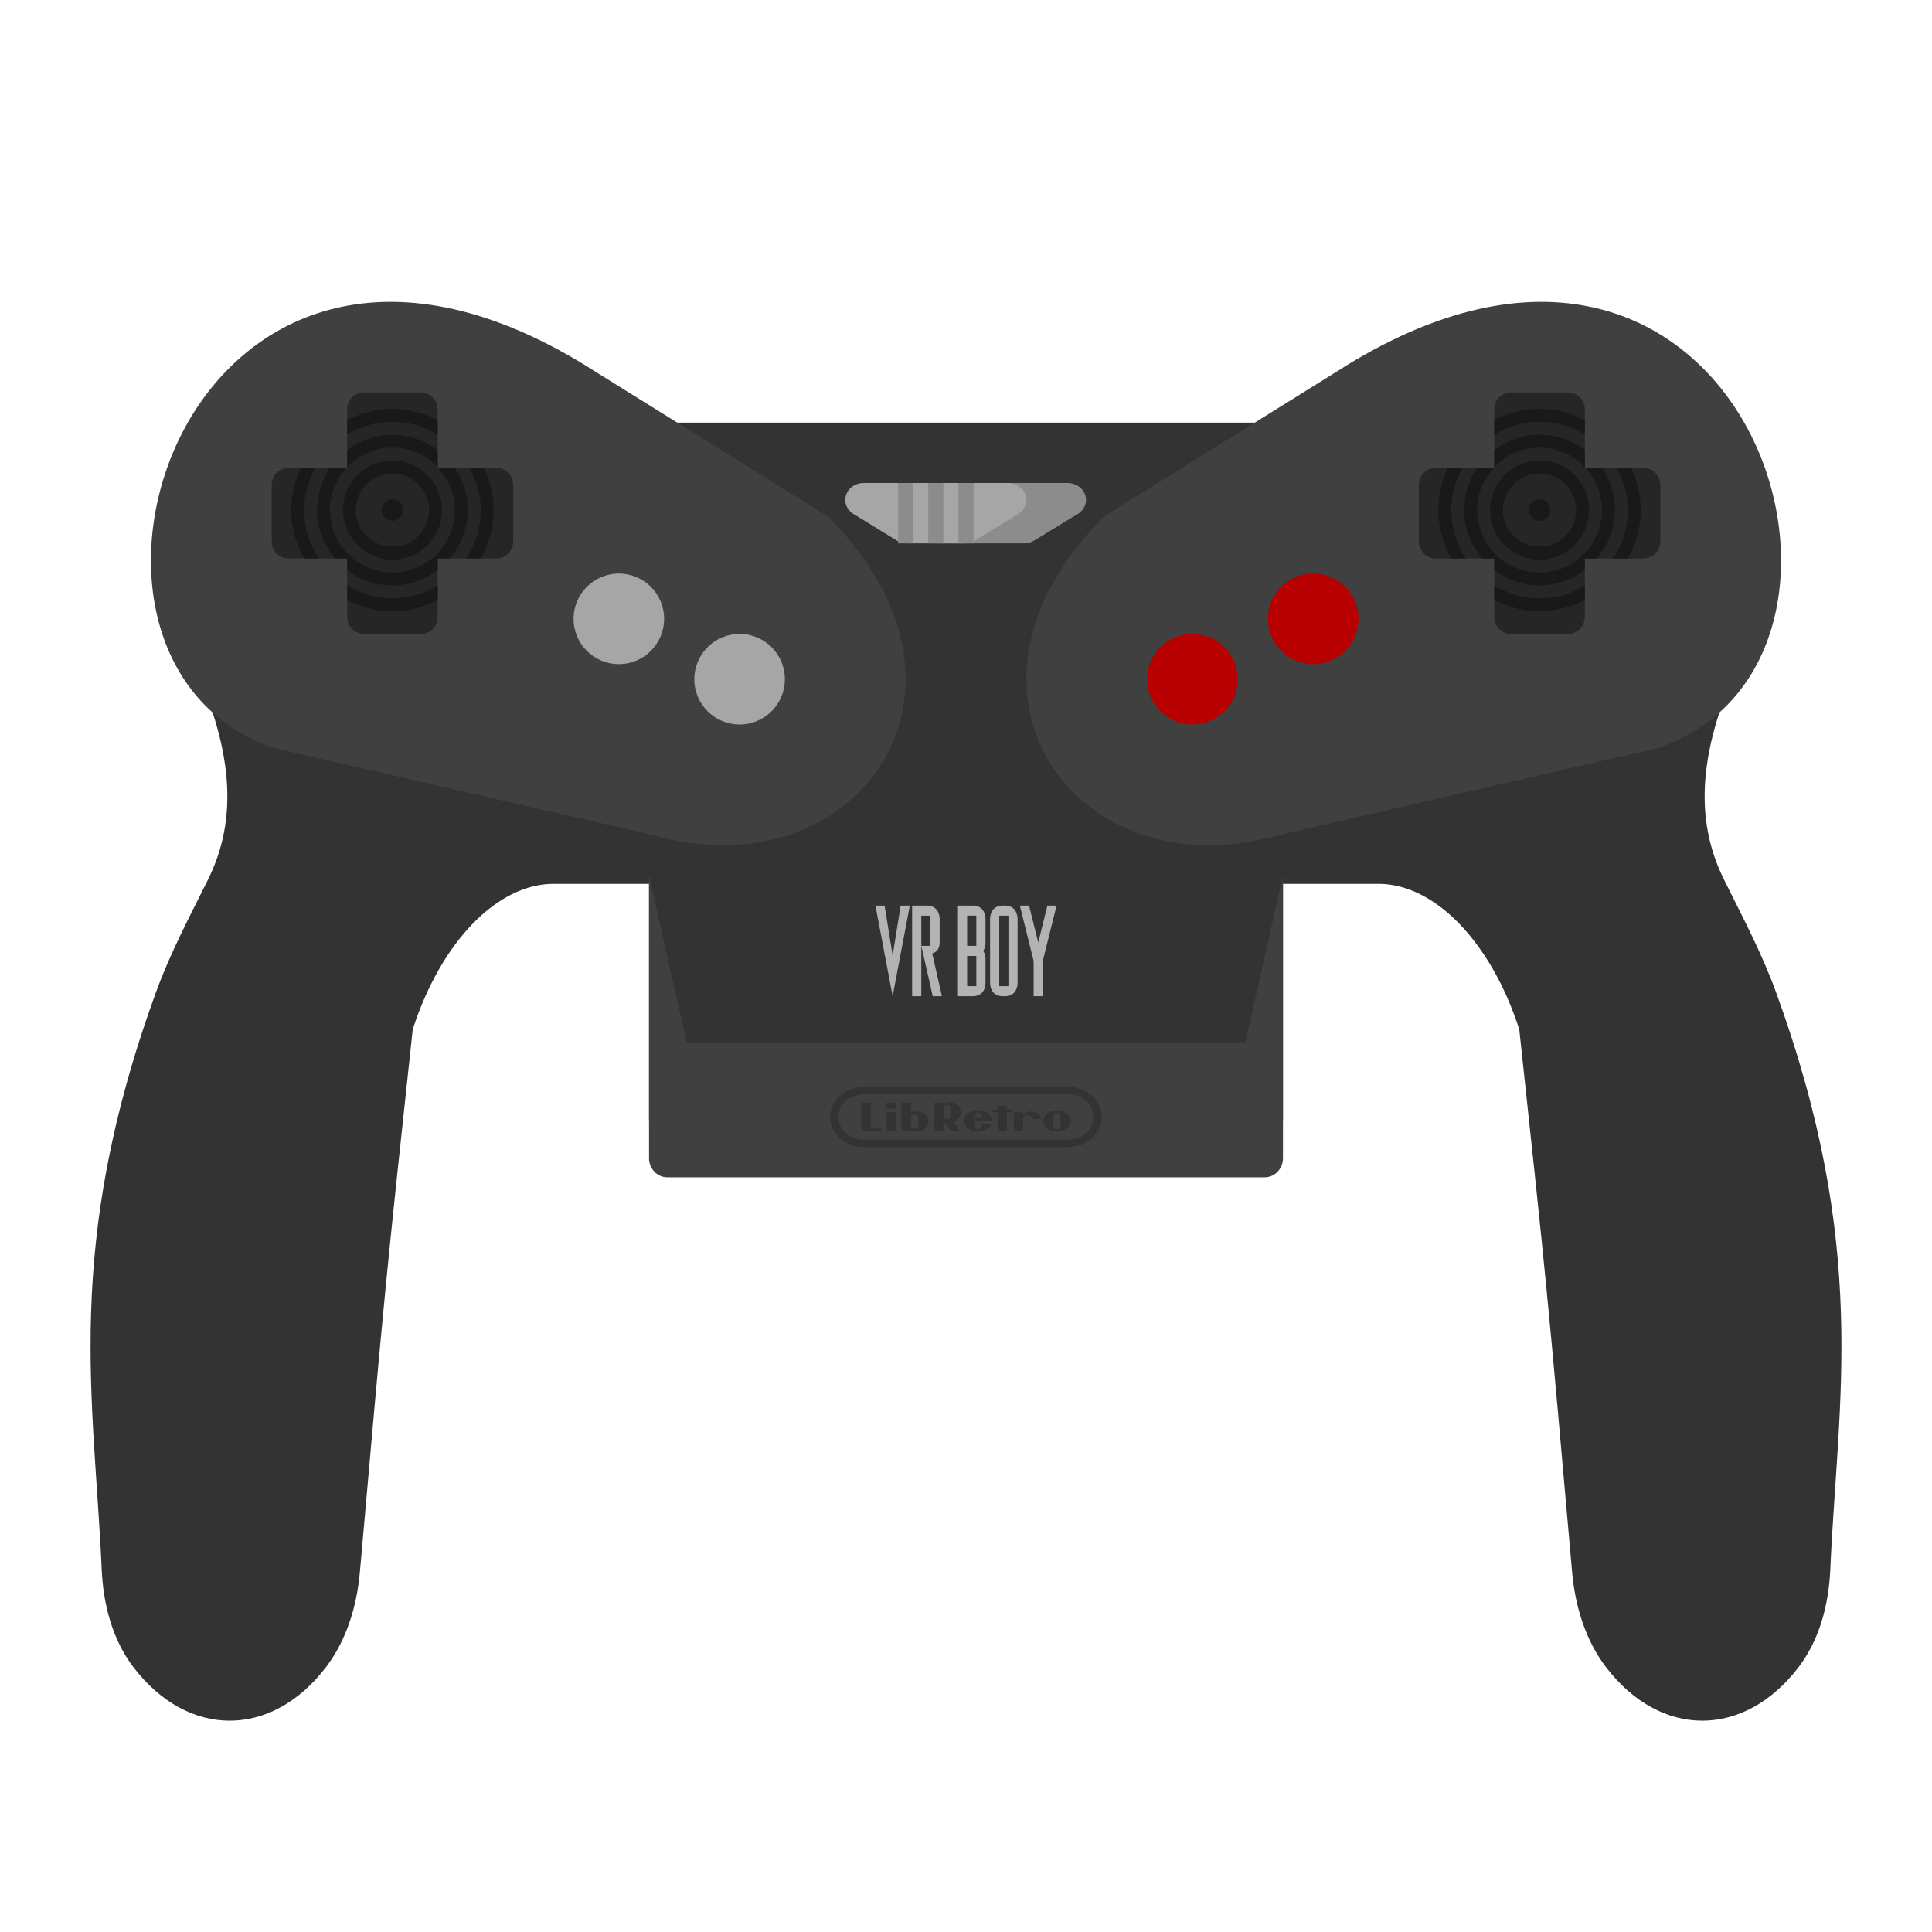 <?xml version="1.0" encoding="UTF-8" standalone="no"?>
<svg
   xmlns:dc="http://purl.org/dc/elements/1.1/"
   xmlns:cc="http://creativecommons.org/ns#"
   xmlns:rdf="http://www.w3.org/1999/02/22-rdf-syntax-ns#"
   xmlns:svg="http://www.w3.org/2000/svg"
   xmlns="http://www.w3.org/2000/svg"
   xmlns:sodipodi="http://sodipodi.sourceforge.net/DTD/sodipodi-0.dtd"
   xmlns:inkscape="http://www.inkscape.org/namespaces/inkscape"
   viewBox="0 0 341.333 341.333"
   height="341.333"
   width="341.333"
   xml:space="preserve"
   id="svg2"
   version="1.1"
   sodipodi:docname="Nintendo - Virtual Boy.svg"
   inkscape:version="0.92.2 (5c3e80d, 2017-08-06)"><sodipodi:namedview
     pagecolor="#ffffff"
     bordercolor="#666666"
     borderopacity="1"
     objecttolerance="10"
     gridtolerance="10"
     guidetolerance="10"
     inkscape:pageopacity="0"
     inkscape:pageshadow="2"
     inkscape:window-width="1024"
     inkscape:window-height="705"
     id="namedview109"
     showgrid="false"
     inkscape:pagecheckerboard="true"
     inkscape:zoom="0.69140623"
     inkscape:cx="170.66667"
     inkscape:cy="170.66667"
     inkscape:window-x="-8"
     inkscape:window-y="-8"
     inkscape:window-maximized="1"
     inkscape:current-layer="svg2" /><defs
     id="defs6"><clipPath
       id="clipPath18"
       clipPathUnits="userSpaceOnUse"><path
         id="path16"
         d="M 0,256 H 256 V 0 H 0 Z" /></clipPath><clipPath
       id="clipPath26"
       clipPathUnits="userSpaceOnUse"><path
         id="path24"
         d="M 4,224 H 252 V 20 H 4 Z" /></clipPath></defs><g
     id="g22"
     transform="matrix(1.333,0,0,-1.333,0,341.333)" /><path
     id="path38"
     style="fill:#333333;fill-opacity:1;fill-rule:nonzero;stroke:none;stroke-width:1.333"
     d="m 313.741,175.203 c 16.5,45.265 10.955,71.885 9.624,102.071 -0.273,6.197 -1.888,12.403 -5.608,17.272 -9.628,12.604 -24.379,12.607 -34.009,0.005 -3.643,-4.767 -5.467,-10.788 -6,-16.837 -4.368,-49.651 -4.572,-51.559 -9.333,-95.848 -4.975,-15.427 -14.924,-25.712 -24.873,-25.712 H 218.667 c 7.064,-51.252 80.057,-58.213 89.547,-41.14 -8.357,17.277 -8.904,29.735 -3.633,40.376 3.231,6.523 6.661,12.956 9.161,19.813"
     inkscape:connector-curvature="0" /><path
     id="path42"
     style="fill:#333333;fill-opacity:1;fill-rule:nonzero;stroke:none;stroke-width:1.333"
     d="m 27.591,175.204 c -16.5,45.267 -10.955,71.887 -9.623,102.071 0.273,6.197 1.888,12.403 5.607,17.271 9.629,12.604 24.38,12.607 34.009,0.005 3.643,-4.767 5.468,-10.788 6,-16.837 4.368,-49.651 4.573,-51.559 9.333,-95.848 4.975,-15.427 14.925,-25.712 24.875,-25.712 h 24.875 c -7.065,-51.252 -80.057,-58.213 -89.548,-41.14 8.357,17.277 8.905,29.735 3.635,40.376 -3.232,6.523 -6.663,12.956 -9.163,19.815"
     inkscape:connector-curvature="0" /><path
     id="path46"
     style="fill:#333333;fill-opacity:1;fill-rule:nonzero;stroke:none;stroke-width:1.333"
     d="m 119.554,74.667 h 102.225 c 2.699,0 4.888,2.2 4.888,4.915 V 197.752 c 0,2.715 -2.189,4.915 -4.888,4.915 H 119.554 c -2.699,0 -4.887,-2.2 -4.887,-4.915 V 79.581 c 0,-2.715 2.188,-4.915 4.887,-4.915"
     inkscape:connector-curvature="0" /><path
     id="path50"
     style="fill:#404040;fill-opacity:1;fill-rule:nonzero;stroke:none;stroke-width:1.333"
     d="m 146.24,91.223 c 30.841,30.723 5.14,66.567 -30.841,56.327 L 48.576,132.187 C 2.313,116.825 33.154,19.535 105.118,65.62 Z"
     inkscape:connector-curvature="0" /><path
     id="path54"
     style="fill:#262626;fill-opacity:1;fill-rule:nonzero;stroke:none;stroke-width:1.333"
     d="m 87.678,82.667 h -10.344 V 72.321 c 0,-1.649 -1.339,-2.988 -2.989,-2.988 H 64.322 c -1.651,0 -2.988,1.339 -2.988,2.988 V 82.667 H 50.988 c -1.651,0 -2.988,1.339 -2.988,2.988 v 10.024 c 0,1.651 1.337,2.988 2.988,2.988 h 10.345 v 10.345 c 0,1.651 1.337,2.988 2.988,2.988 h 10.023 c 1.651,0 2.989,-1.337 2.989,-2.988 V 98.667 h 10.344 c 1.651,0 2.989,-1.337 2.989,-2.988 v -10.024 c 0,-1.649 -1.339,-2.988 -2.989,-2.988"
     inkscape:connector-curvature="0" /><path
     id="path58"
     style="fill:#a6a6a6;fill-opacity:1;fill-rule:nonzero;stroke:none;stroke-width:1.333"
     d="m 117.333,109.333 c 0,4.419 -3.581,8 -8,8 -4.419,0 -8,-3.581 -8,-8 0,-4.419 3.581,-8 8,-8 4.419,0 8,3.581 8,8"
     inkscape:connector-curvature="0" /><path
     id="path62"
     style="fill:#a6a6a6;fill-opacity:1;fill-rule:nonzero;stroke:none;stroke-width:1.333"
     d="m 138.667,120 c 0,4.419 -3.581,8 -8,8 -4.419,0 -8,-3.581 -8,-8 0,-4.419 3.581,-8 8,-8 4.419,0 8,3.581 8,8"
     inkscape:connector-curvature="0" /><path
     id="path66"
     style="fill:#404040;fill-opacity:1;fill-rule:nonzero;stroke:none;stroke-width:1.333"
     d="m 195.094,91.223 c -30.841,30.723 -5.14,66.567 30.841,56.327 L 292.758,132.187 C 339.02,116.825 308.179,19.535 236.215,65.62 Z"
     inkscape:connector-curvature="0" /><path
     id="path70"
     style="fill:#262626;fill-opacity:1;fill-rule:nonzero;stroke:none;stroke-width:1.333"
     d="m 290.344,82.667 h -10.344 V 72.321 c 0,-1.649 -1.339,-2.988 -2.989,-2.988 h -10.023 c -1.651,0 -2.988,1.339 -2.988,2.988 v 10.345 h -10.345 c -1.651,0 -2.988,1.339 -2.988,2.988 v 10.024 c 0,1.651 1.337,2.988 2.988,2.988 h 10.345 v 10.345 c 0,1.651 1.337,2.988 2.988,2.988 h 10.023 c 1.651,0 2.989,-1.337 2.989,-2.988 V 98.667 h 10.344 c 1.651,0 2.989,-1.337 2.989,-2.988 v -10.024 c 0,-1.649 -1.339,-2.988 -2.989,-2.988"
     inkscape:connector-curvature="0" /><path
     id="path74"
     style="fill:#b80000;fill-opacity:1;fill-rule:nonzero;stroke:none;stroke-width:1.333"
     d="m 224,109.333 c 0,4.419 3.581,8 8,8 4.419,0 8,-3.581 8,-8 0,-4.419 -3.581,-8 -8,-8 -4.419,0 -8,3.581 -8,8"
     inkscape:connector-curvature="0" /><path
     id="path78"
     style="fill:#b80000;fill-opacity:1;fill-rule:nonzero;stroke:none;stroke-width:1.333"
     d="m 202.667,120 c 0,4.419 3.581,8 8,8 4.419,0 8,-3.581 8,-8 0,-4.419 -3.581,-8 -8,-8 -4.419,0 -8,3.581 -8,8"
     inkscape:connector-curvature="0" /><path
     id="path82"
     style="fill:#8c8c8c;fill-opacity:1;fill-rule:nonzero;stroke:none;stroke-width:1.333"
     d="m 188.615,85.333 h -30.819 c -1.435,0 -2.7,0.859 -3.117,2.117 -0.416,1.259 0.119,2.619 1.311,3.347 l 7.705,4.701 c 0.533,0.327 1.164,0.501 1.807,0.501 h 15.409 c 0.643,0 1.272,-0.175 1.807,-0.501 l 7.704,-4.701 c 1.193,-0.728 1.728,-2.088 1.311,-3.347 -0.416,-1.259 -1.683,-2.117 -3.117,-2.117"
     inkscape:connector-curvature="0" /><path
     id="path86"
     style="fill:#a6a6a6;fill-opacity:1;fill-rule:nonzero;stroke:none;stroke-width:1.333"
     d="m 178.096,85.333 h -25.524 c -1.427,0 -2.685,0.859 -3.099,2.117 -0.415,1.259 0.117,2.619 1.303,3.347 l 7.657,4.701 c 0.531,0.327 1.157,0.501 1.796,0.501 h 10.209 c 0.639,0 1.264,-0.175 1.796,-0.501 l 7.657,-4.701 c 1.185,-0.728 1.716,-2.088 1.303,-3.347 -0.415,-1.259 -1.673,-2.117 -3.099,-2.117"
     inkscape:connector-curvature="0" /><path
     id="path90"
     style="fill:#b3b3b3;fill-opacity:1;fill-rule:nonzero;stroke:none;stroke-width:1.333"
     d="m 157.705,176 -3.037,-16 h 1.62 l 1.417,8.817 L 159.122,160 h 1.62 z"
     inkscape:connector-curvature="0" /><path
     id="path94"
     style="fill:#b3b3b3;fill-opacity:1;fill-rule:nonzero;stroke:none;stroke-width:1.333"
     d="m 161.148,176 v -16 h 2.836 c 1.241,0.119 1.917,0.859 2.025,2.223 v 4.444 c -0.055,0.948 -0.492,1.541 -1.313,1.777 l 1.717,7.556 h -1.62 l -2.017,-8.889 h 1.612 v -5.333 h -1.62 V 176 Z"
     inkscape:connector-curvature="0" /><path
     inkscape:connector-curvature="0"
     d="m 170.869,174.223 h 1.62 v -5.333 h -1.62 z m 1.62,-12.445 h -1.62 v 5.333 h 1.62 z M 169.249,160 h 2.835 c 1.243,0.119 1.917,0.859 2.025,2.223 v 4.444 c 0,0.475 -0.135,0.919 -0.405,1.333 0.271,0.415 0.405,0.859 0.405,1.333 v 4.444 c -0.108,1.364 -0.783,2.104 -2.025,2.223 h -2.835 z"
     style="fill:#b3b3b3;fill-opacity:1;fill-rule:nonzero;stroke:none;stroke-width:1.333"
     id="path96" /><path
     inkscape:connector-curvature="0"
     d="m 176.54,174.223 h 1.62 v -12.444 h -1.62 z m 3.24,-0.445 c -0.108,1.364 -0.783,2.104 -2.025,2.223 h -0.809 c -1.243,-0.119 -1.917,-0.859 -2.025,-2.223 v -11.555 c 0.108,-1.364 0.783,-2.104 2.025,-2.223 h 0.809 c 1.243,0.119 1.917,0.859 2.025,2.223 z"
     style="fill:#b3b3b3;fill-opacity:1;fill-rule:nonzero;stroke:none;stroke-width:1.333"
     id="path98" /><path
     id="path102"
     style="fill:#b3b3b3;fill-opacity:1;fill-rule:nonzero;stroke:none;stroke-width:1.333"
     d="m 182.616,169.778 -2.431,-9.777 h 1.62 l 1.621,6.515 1.62,-6.515 h 1.62 l -2.431,9.76 v 6.24 h -1.62 z"
     inkscape:connector-curvature="0" /><path
     id="path106"
     style="fill:#191919;fill-opacity:1;fill-rule:nonzero;stroke:none;stroke-width:1.333"
     d="m 80.368,90.117 c 0,6.084 -4.951,11.035 -11.035,11.035 -6.084,0 -11.035,-4.951 -11.035,-11.035 0,-2.88 1.135,-5.483 2.948,-7.449 h -2.947 c -1.44,2.127 -2.284,4.691 -2.284,7.449 0,3.271 1.231,6.229 3.193,8.551 h 2.124 v 2.028 c 2.233,1.695 4.985,2.739 8,2.739 3.013,0 5.765,-1.044 8,-2.739 v -2.028 h 2.124 c 1.963,-2.321 3.193,-5.28 3.193,-8.551 0,-2.759 -0.843,-5.323 -2.284,-7.449 h -2.947 c 1.813,1.967 2.948,4.569 2.948,7.449"
     inkscape:connector-curvature="0" /><path
     id="path110"
     style="fill:#191919;fill-opacity:1;fill-rule:nonzero;stroke:none;stroke-width:1.333"
     d="m 61.333,74.209 v 2.585 c 2.347,-1.415 5.065,-2.279 8,-2.279 2.935,0 5.653,0.864 8,2.279 V 74.209 c -2.419,-1.223 -5.111,-1.976 -8,-1.976 -2.889,0 -5.581,0.753 -8,1.976"
     inkscape:connector-curvature="0" /><path
     id="path114"
     style="fill:#191919;fill-opacity:1;fill-rule:nonzero;stroke:none;stroke-width:1.333"
     d="m 84.934,90.117 c 0,3.159 -0.957,6.092 -2.577,8.551 h 2.585 c 1.404,-2.552 2.275,-5.437 2.275,-8.551 0,-2.667 -0.625,-5.175 -1.676,-7.449 h -2.587 c 1.223,2.224 1.98,4.737 1.98,7.449"
     inkscape:connector-curvature="0" /><path
     id="path118"
     style="fill:#191919;fill-opacity:1;fill-rule:nonzero;stroke:none;stroke-width:1.333"
     d="m 69.333,76.799 c -3.015,0 -5.765,1.045 -8,2.74 v 3.023 c 2.013,-2.131 4.844,-3.48 8,-3.48 3.156,0 5.987,1.349 8,3.48 v -3.024 c -2.235,-1.695 -4.985,-2.739 -8,-2.739"
     inkscape:connector-curvature="0" /><path
     id="path122"
     style="fill:#191919;fill-opacity:1;fill-rule:nonzero;stroke:none;stroke-width:1.333"
     d="m 53.733,90.117 c 0,-2.712 0.757,-5.225 1.98,-7.449 h -2.587 c -1.051,2.275 -1.676,4.783 -1.676,7.449 0,3.113 0.871,5.999 2.275,8.551 h 2.585 c -1.62,-2.459 -2.577,-5.392 -2.577,-8.551"
     inkscape:connector-curvature="0" /><path
     id="path126"
     style="fill:#191919;fill-opacity:1;fill-rule:nonzero;stroke:none;stroke-width:1.333"
     d="m 69.333,96.585 c -3.572,0 -6.468,-2.896 -6.468,-6.468 0,-3.573 2.896,-6.469 6.468,-6.469 3.573,0 6.469,2.896 6.469,6.469 0,3.572 -2.896,6.468 -6.469,6.468 m 0,-15.22 c -4.825,0 -8.752,3.925 -8.752,8.752 0,4.825 3.927,8.751 8.752,8.751 4.825,0 8.752,-3.925 8.752,-8.751 0,-4.827 -3.927,-8.752 -8.752,-8.752"
     inkscape:connector-curvature="0" /><path
     id="path130"
     style="fill:#191919;fill-opacity:1;fill-rule:nonzero;stroke:none;stroke-width:1.333"
     d="m 69.333,88.214 c -1.051,0 -1.903,0.852 -1.903,1.903 0,1.051 0.852,1.903 1.903,1.903 1.051,0 1.903,-0.852 1.903,-1.903 0,-1.051 -0.852,-1.903 -1.903,-1.903"
     inkscape:connector-curvature="0" /><path
     id="path134"
     style="fill:#191919;fill-opacity:1;fill-rule:nonzero;stroke:none;stroke-width:1.333"
     d="m 77.333,106.024 v -2.585 c -2.347,1.415 -5.065,2.279 -8,2.279 -2.935,0 -5.653,-0.864 -8,-2.279 v 2.585 c 2.419,1.223 5.111,1.976 8,1.976 2.889,0 5.581,-0.753 8,-1.976"
     inkscape:connector-curvature="0" /><path
     id="path138"
     style="fill:#191919;fill-opacity:1;fill-rule:nonzero;stroke:none;stroke-width:1.333"
     d="m 283.035,90.117 c 0,6.084 -4.951,11.035 -11.035,11.035 -6.084,0 -11.035,-4.951 -11.035,-11.035 0,-2.88 1.135,-5.483 2.948,-7.449 h -2.947 c -1.44,2.127 -2.284,4.691 -2.284,7.449 0,3.271 1.231,6.229 3.193,8.551 h 2.124 v 2.028 c 2.233,1.695 4.985,2.739 8,2.739 3.013,0 5.765,-1.044 8,-2.739 v -2.028 h 2.124 c 1.963,-2.321 3.193,-5.28 3.193,-8.551 0,-2.759 -0.843,-5.323 -2.284,-7.449 h -2.947 c 1.813,1.967 2.948,4.569 2.948,7.449"
     inkscape:connector-curvature="0" /><path
     id="path142"
     style="fill:#191919;fill-opacity:1;fill-rule:nonzero;stroke:none;stroke-width:1.333"
     d="m 264,74.209 v 2.585 c 2.347,-1.415 5.065,-2.279 8,-2.279 2.935,0 5.653,0.864 8,2.279 V 74.209 c -2.419,-1.223 -5.111,-1.976 -8,-1.976 -2.889,0 -5.581,0.753 -8,1.976"
     inkscape:connector-curvature="0" /><path
     id="path146"
     style="fill:#191919;fill-opacity:1;fill-rule:nonzero;stroke:none;stroke-width:1.333"
     d="m 287.6,90.117 c 0,3.159 -0.957,6.092 -2.577,8.551 h 2.585 c 1.404,-2.552 2.275,-5.437 2.275,-8.551 0,-2.667 -0.625,-5.175 -1.676,-7.449 h -2.587 c 1.223,2.224 1.98,4.737 1.98,7.449"
     inkscape:connector-curvature="0" /><path
     id="path150"
     style="fill:#191919;fill-opacity:1;fill-rule:nonzero;stroke:none;stroke-width:1.333"
     d="m 272,76.799 c -3.015,0 -5.765,1.045 -8,2.74 v 3.023 c 2.013,-2.131 4.844,-3.48 8,-3.48 3.156,0 5.987,1.349 8,3.48 v -3.024 c -2.235,-1.695 -4.985,-2.739 -8,-2.739"
     inkscape:connector-curvature="0" /><path
     id="path154"
     style="fill:#191919;fill-opacity:1;fill-rule:nonzero;stroke:none;stroke-width:1.333"
     d="m 256.399,90.117 c 0,-2.712 0.757,-5.225 1.98,-7.449 h -2.587 c -1.051,2.275 -1.676,4.783 -1.676,7.449 0,3.113 0.871,5.999 2.275,8.551 h 2.585 c -1.62,-2.459 -2.577,-5.392 -2.577,-8.551"
     inkscape:connector-curvature="0" /><path
     id="path158"
     style="fill:#191919;fill-opacity:1;fill-rule:nonzero;stroke:none;stroke-width:1.333"
     d="m 272,96.585 c -3.572,0 -6.468,-2.896 -6.468,-6.468 0,-3.573 2.896,-6.469 6.468,-6.469 3.573,0 6.469,2.896 6.469,6.469 0,3.572 -2.896,6.468 -6.469,6.468 m 0,-15.22 c -4.825,0 -8.752,3.925 -8.752,8.752 0,4.825 3.927,8.751 8.752,8.751 4.825,0 8.752,-3.925 8.752,-8.751 0,-4.827 -3.927,-8.752 -8.752,-8.752"
     inkscape:connector-curvature="0" /><path
     id="path162"
     style="fill:#191919;fill-opacity:1;fill-rule:nonzero;stroke:none;stroke-width:1.333"
     d="m 272,88.214 c -1.051,0 -1.903,0.852 -1.903,1.903 0,1.051 0.852,1.903 1.903,1.903 1.051,0 1.903,-0.852 1.903,-1.903 0,-1.051 -0.852,-1.903 -1.903,-1.903"
     inkscape:connector-curvature="0" /><path
     id="path166"
     style="fill:#191919;fill-opacity:1;fill-rule:nonzero;stroke:none;stroke-width:1.333"
     d="m 280,106.024 v -2.585 c -2.347,1.415 -5.065,2.279 -8,2.279 -2.935,0 -5.653,-0.864 -8,-2.279 v 2.585 c 2.419,1.223 5.111,1.976 8,1.976 2.889,0 5.581,-0.753 8,-1.976"
     inkscape:connector-curvature="0" /><path
     id="path170"
     style="fill:#404040;fill-opacity:1;fill-rule:nonzero;stroke:none;stroke-width:1.333"
     d="m 220.03,184.141 h -98.727 l -6.636,-29.473 v 49.951 c 0,1.868 1.445,3.383 3.228,3.383 h 105.543 c 1.783,0 3.229,-1.515 3.229,-3.383 V 154.667 Z"
     inkscape:connector-curvature="0" /><path
     id="path174"
     style="fill:#333333;fill-opacity:1;fill-rule:nonzero;stroke:none;stroke-width:1.333"
     d="m 188.377,201.359 h -35.42 c -2.992,0.009 -4.809,-1.801 -4.809,-4.023 0,-2.223 1.829,-4.02 4.809,-4.024 h 35.42 c 2.98,0.004 4.808,1.801 4.808,4.024 0,2.221 -1.816,4.032 -4.808,4.023 m 0.016,-9.359 h -35.453 c -3.752,-0.008 -6.272,2.425 -6.272,5.343 0,2.917 2.515,5.323 6.277,5.324 h 35.444 c 3.763,-0.001 6.279,-2.407 6.279,-5.324 0,-2.917 -2.521,-5.351 -6.275,-5.343"
     inkscape:connector-curvature="0" /><path
     id="path178"
     style="fill:#333333;fill-opacity:1;fill-rule:nonzero;stroke:none;stroke-width:1.333"
     d="m 176.239,195.344 h 1.675 v 0.675 h 0.905 v 0.499 h -0.905 l 0.001,3.332 h -1.677 l 0.001,-3.332 h -0.909 V 196.02 h 0.911 z"
     inkscape:connector-curvature="0" /><path
     inkscape:connector-curvature="0"
     d="m 156.62,196.511 h 1.673 v 3.339 H 156.62 Z"
     style="fill:#333333;fill-opacity:1;fill-rule:nonzero;stroke:none;stroke-width:1.333"
     id="path180" /><path
     inkscape:connector-curvature="0"
     d="m 156.616,194.827 h 1.677 v 1.027 H 156.616 Z"
     style="fill:#333333;fill-opacity:1;fill-rule:nonzero;stroke:none;stroke-width:1.333"
     id="path182" /><path
     id="path186"
     style="fill:#333333;fill-opacity:1;fill-rule:nonzero;stroke:none;stroke-width:1.333"
     d="m 187.387,198.744 c 0,0.532 -0.348,0.752 -0.685,0.752 -0.335,0 -0.684,-0.22 -0.684,-0.752 v -0.719 c 0,0 0.001,-0.495 0.001,-0.697 0,-0.529 0.349,-0.747 0.683,-0.747 0.335,0 0.685,0.217 0.685,0.747 0,0.203 0,0.576 0.001,0.711 0,0.009 -0.001,0.505 -0.001,0.705 m -0.671,-2.577 c -1.352,0 -2.447,0.84 -2.447,1.875 0,1.036 1.095,1.876 2.447,1.876 1.351,0 2.445,-0.84 2.445,-1.876 0,-1.035 -1.095,-1.875 -2.445,-1.875"
     inkscape:connector-curvature="0" /><path
     id="path190"
     style="fill:#333333;fill-opacity:1;fill-rule:nonzero;stroke:none;stroke-width:1.333"
     d="m 162.246,198.745 c 0,0.515 -0.391,0.651 -0.655,0.651 -0.261,0 -0.657,-0.136 -0.657,-0.651 v -0.592 -0.597 c 0,-0.517 0.396,-0.649 0.656,-0.649 0.265,0 0.656,0.132 0.656,0.649 0,0.171 -0.001,0.593 -0.001,0.593 0,0 0.001,0.417 0.001,0.596 m -0.352,-2.377 c -0.397,0.031 -0.681,0.161 -0.948,0.297 v -1.848 h -1.653 v 5.021 h 1.656 c 0,0 0.001,-0.163 0.001,-0.193 0.641,0.363 1.363,0.361 1.927,0.125 0.151,-0.063 1.144,-0.493 1.144,-1.656 0,-0.88 -0.921,-1.844 -2.127,-1.747"
     inkscape:connector-curvature="0" /><path
     id="path194"
     style="fill:#333333;fill-opacity:1;fill-rule:nonzero;stroke:none;stroke-width:1.333"
     d="m 172.216,196.886 c 0.131,-0.205 0.371,-0.304 0.588,-0.304 0.22,0 0.46,0.099 0.589,0.304 0.105,0.167 0.112,0.363 0.109,0.655 h -1.397 c -0.003,-0.292 0.004,-0.488 0.111,-0.655 m 1.281,1.864 c 0,0.612 -0.445,0.747 -0.692,0.747 -0.248,0 -0.7,-0.135 -0.7,-0.747 0,-0.183 0.001,-0.689 0.001,-0.689 h 3.152 c 0,-1.036 -1.108,-1.893 -2.469,-1.893 -1.36,0 -2.465,0.839 -2.465,1.875 0,1.035 1.105,1.875 2.465,1.875 1.129,0 2.084,-0.581 2.376,-1.369 l -1.668,0.001 c 0,0 0,0.013 0,0.201"
     inkscape:connector-curvature="0" /><path
     id="path198"
     style="fill:#333333;fill-opacity:1;fill-rule:nonzero;stroke:none;stroke-width:1.333"
     d="m 153.848,199.353 v -4.549 h -1.676 v 4.549 0.496 h 1.676 1.813 v -0.496 z"
     inkscape:connector-curvature="0" /><path
     id="path202"
     style="fill:#333333;fill-opacity:1;fill-rule:nonzero;stroke:none;stroke-width:1.333"
     d="m 182.331,197.733 h 1.64 c -0.168,-1.077 -1.288,-1.391 -1.864,-1.376 -0.552,0.015 -1.013,0.229 -1.335,0.504 -0.001,-0.083 0,-0.352 0,-0.352 l -1.661,0.001 -0.001,3.34 h 1.663 c 0,0 -0.001,-2.052 -0.001,-2.193 0,-0.291 0.339,-0.615 0.795,-0.615 0.456,0 0.765,0.324 0.765,0.615 z"
     inkscape:connector-curvature="0" /><path
     id="path206"
     style="fill:#333333;fill-opacity:1;fill-rule:nonzero;stroke:none;stroke-width:1.333"
     d="m 167.967,197.111 c 0,0.517 -0.391,0.649 -0.657,0.649 -0.26,0 -0.655,-0.132 -0.655,-0.649 v -0.596 -0.593 c 0,-0.515 0.395,-0.649 0.656,-0.649 0.265,0 0.656,0.135 0.656,0.649 0,0.179 -0.001,0.596 -0.001,0.596 0,0 0.001,0.423 0.001,0.593 m 1.775,-0.559 c 0,-1.163 -0.995,-1.593 -1.144,-1.656 -0.564,-0.236 -1.287,-0.237 -1.927,0.125 0,-0.031 -0.001,-0.193 -0.001,-0.193 h -1.655 v 5.021 h 1.652 v -1.848 c 0.007,0.004 0.015,0.007 0.021,0.011 l 1.296,1.837 h 1.64 l -1.169,-1.659 c 0.768,-0.271 1.287,-0.979 1.287,-1.639"
     inkscape:connector-curvature="0" /><path
     id="path210"
     style="fill:#333333;fill-opacity:1;fill-rule:nonzero;stroke:none;stroke-width:1.333"
     d="m 162.611,86.922 v 11.32"
     inkscape:connector-curvature="0" /><path
     inkscape:connector-curvature="0"
     d="m 172,96 h -2.667 V 85.333 H 172 Z"
     style="fill:#8c8c8c;fill-opacity:1;fill-rule:nonzero;stroke:none;stroke-width:1.333"
     id="path212" /><path
     inkscape:connector-curvature="0"
     d="M 166.667,96 H 164 V 85.333 h 2.667 z"
     style="fill:#8c8c8c;fill-opacity:1;fill-rule:nonzero;stroke:none;stroke-width:1.333"
     id="path214" /><path
     inkscape:connector-curvature="0"
     d="m 161.333,96 h -2.667 V 85.333 h 2.667 z"
     style="fill:#8c8c8c;fill-opacity:1;fill-rule:nonzero;stroke:none;stroke-width:1.333"
     id="path216" /></svg>